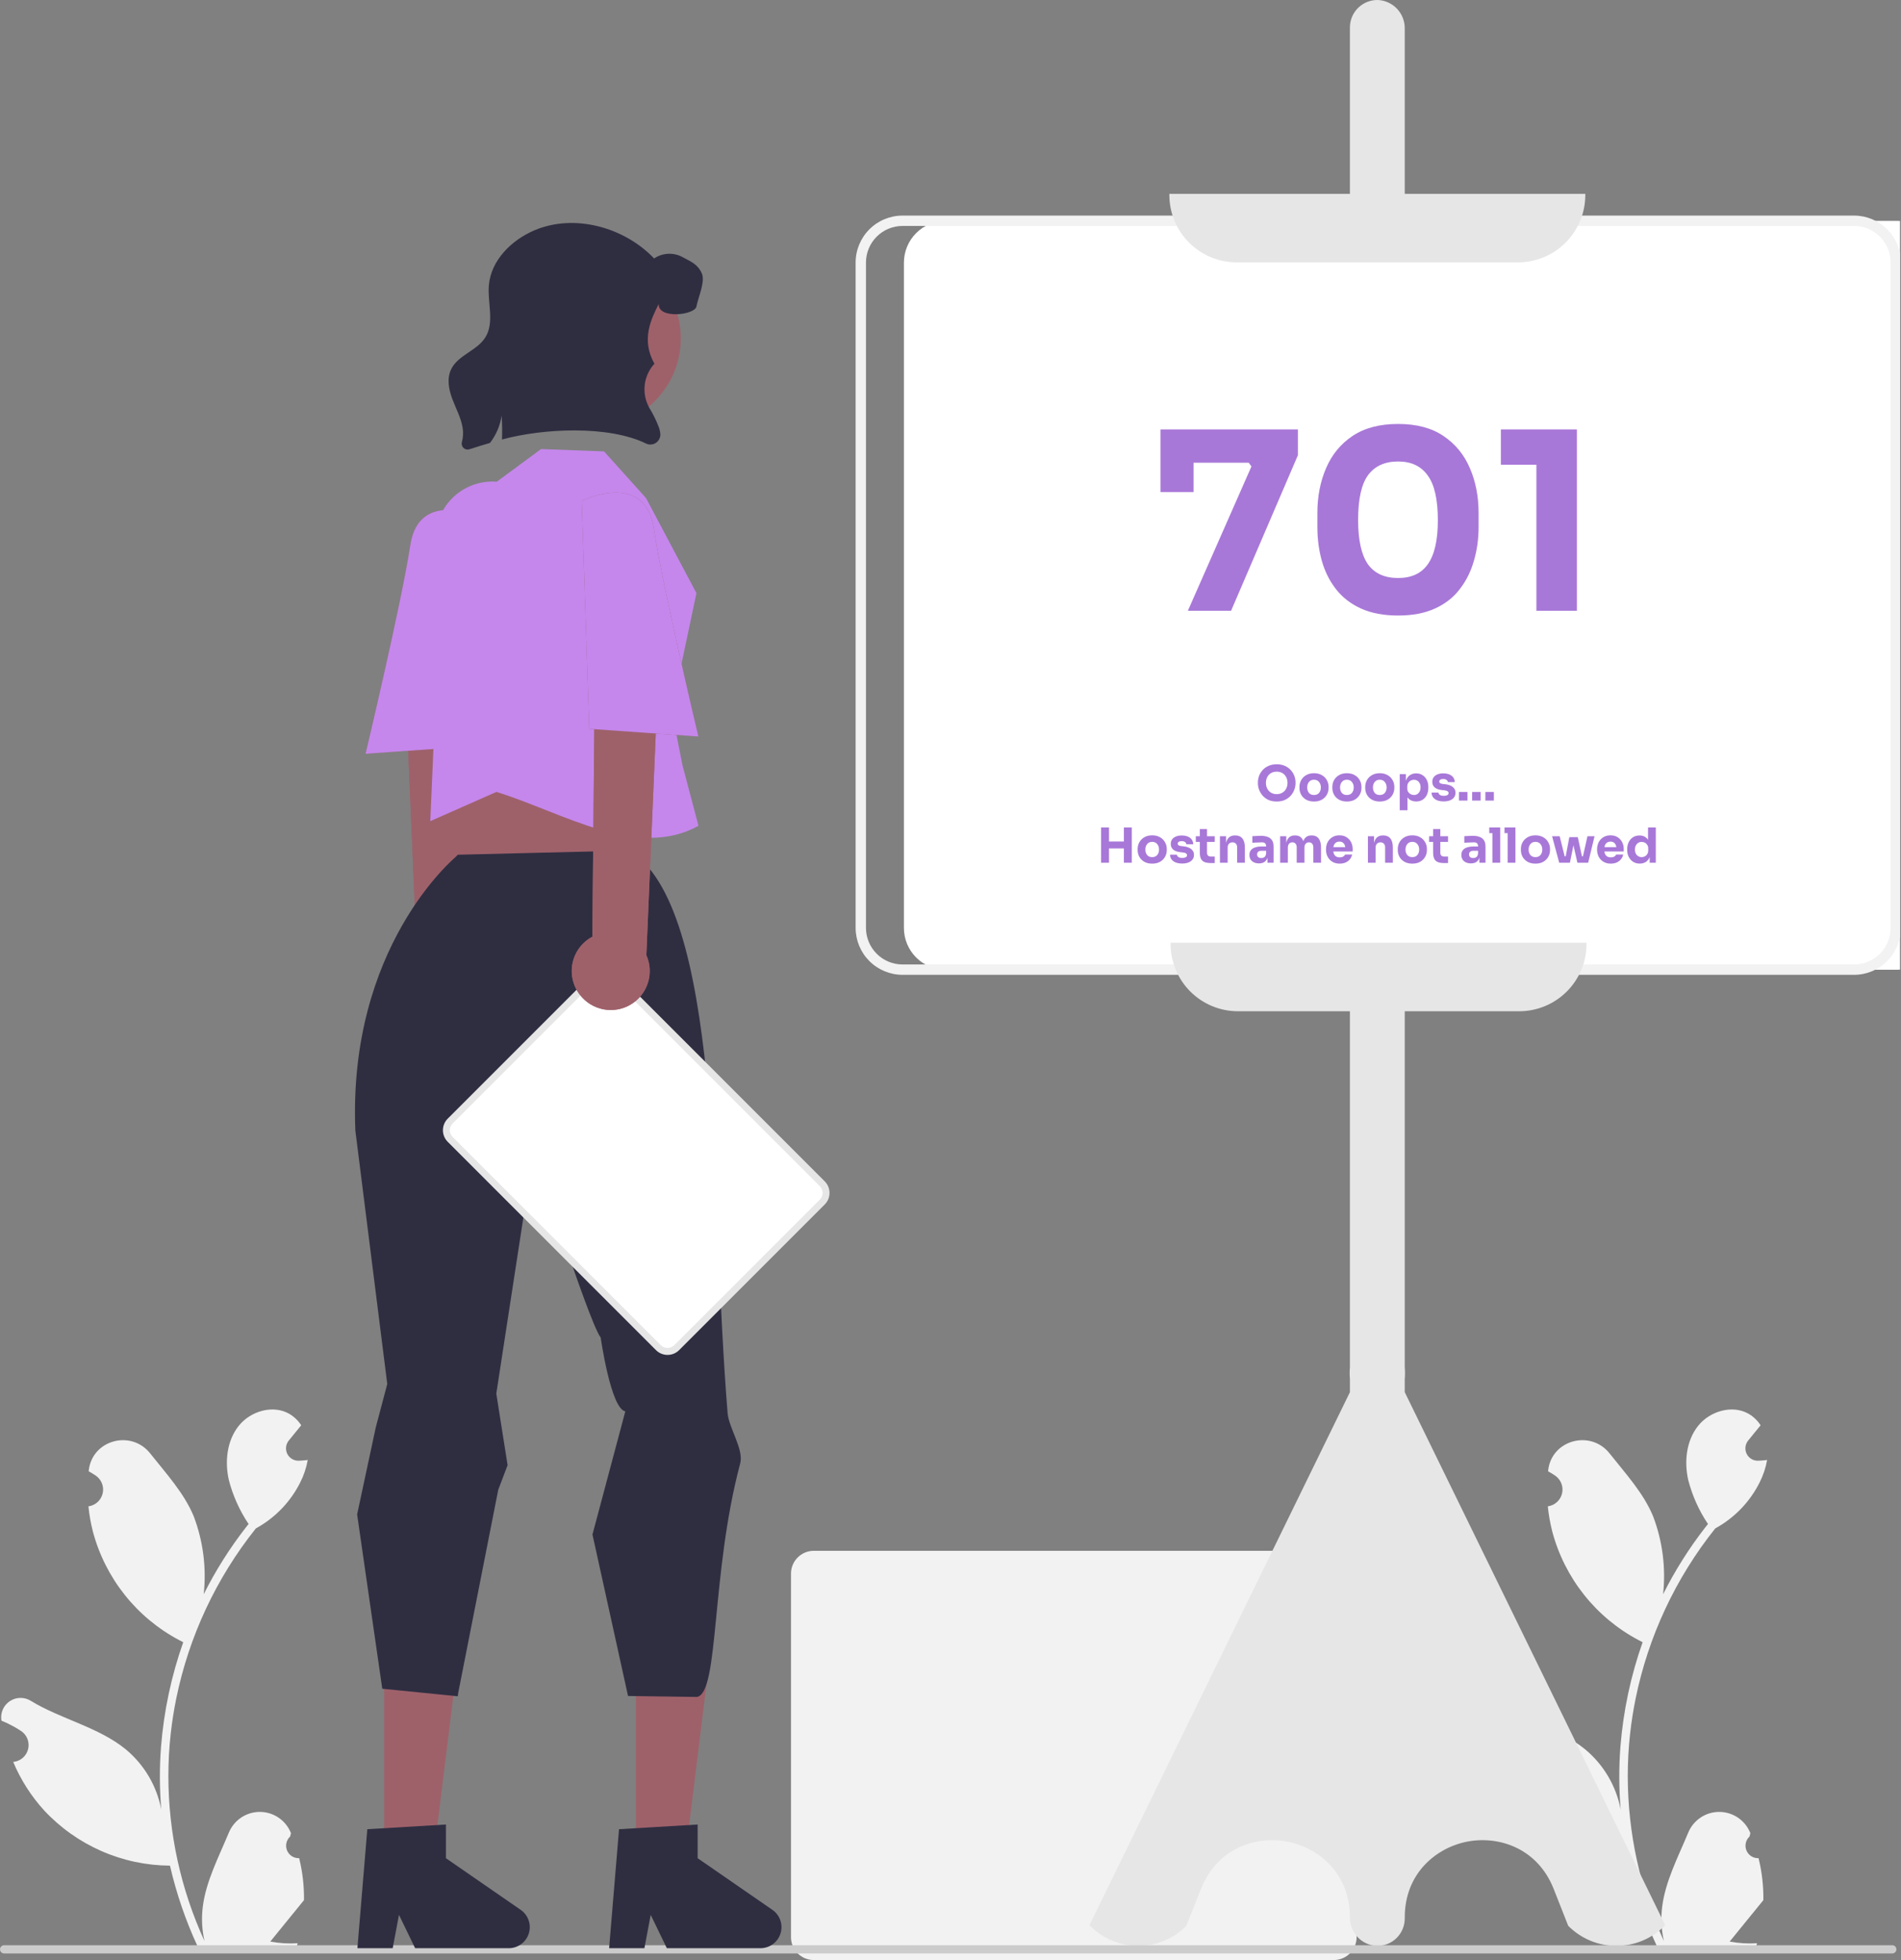 <svg width="551" height="568" viewBox="0 0 551 568" fill="none" xmlns="http://www.w3.org/2000/svg">
<rect x="0" y="0" width="551" height="568" fill="#808080" stroke="none"/>
<g clip-path="url(#clip0_2_3218)">
<path d="M386.602 567.986H235.877C234.124 567.984 232.445 567.287 231.206 566.048C229.967 564.809 229.27 563.13 229.268 561.377V455.998C229.27 454.246 229.967 452.566 231.206 451.327C232.445 450.088 234.124 449.391 235.877 449.389H386.602C388.354 449.391 390.034 450.088 391.273 451.327C392.511 452.566 393.208 454.246 393.21 455.998V561.377C393.208 563.129 392.511 564.809 391.273 566.048C390.034 567.287 388.354 567.984 386.602 567.986V567.986Z" fill="#F2F2F2"/>
<path d="M140.287 293.286C141.297 291.993 142.012 290.494 142.38 288.894C142.749 287.295 142.762 285.634 142.42 284.029C142.077 282.424 141.386 280.914 140.397 279.604C139.407 278.295 138.142 277.219 136.692 276.451L135.742 175.638L116.9 184.285L121.044 281.786C119.916 284.308 119.752 287.157 120.584 289.792C121.416 292.427 123.185 294.665 125.557 296.083C127.929 297.5 130.739 297.999 133.454 297.483C136.168 296.968 138.6 295.474 140.287 293.286V293.286Z" fill="#9E616A"/>
<path d="M139.779 150.114C139.779 150.114 121.45 141.223 118.915 157.998C116.38 174.773 105.954 218.431 105.954 218.431L137.593 216.194L139.779 150.114Z" fill="#9E616A"/>
<path d="M140.287 293.286C141.297 291.993 142.012 290.494 142.38 288.894C142.749 287.295 142.762 285.634 142.42 284.029C142.077 282.424 141.386 280.914 140.397 279.604C139.407 278.295 138.142 277.219 136.692 276.451L135.742 175.638L116.9 184.285L121.044 281.786C119.916 284.308 119.752 287.157 120.584 289.792C121.416 292.427 123.185 294.665 125.557 296.083C127.929 297.5 130.739 297.999 133.454 297.483C136.168 296.968 138.6 295.474 140.287 293.286V293.286Z" fill="#9E616A"/>
<path d="M139.779 150.114C139.779 150.114 121.45 141.223 118.915 157.998C116.38 174.773 105.954 218.431 105.954 218.431L137.593 216.194L139.779 150.114Z" fill="#C587EC"/>
<path d="M86.708 538.459C85.968 538.493 85.235 538.299 84.609 537.903C83.983 537.506 83.494 536.927 83.208 536.244C82.923 535.56 82.854 534.805 83.011 534.081C83.169 533.357 83.545 532.699 84.089 532.197C84.18 531.834 84.246 531.574 84.337 531.212C84.304 531.133 84.271 531.055 84.238 530.976C83.493 529.215 82.243 527.713 80.647 526.66C79.051 525.607 77.179 525.049 75.267 525.056C73.355 525.063 71.487 525.635 69.899 526.7C68.311 527.765 67.072 529.276 66.34 531.042C63.413 538.093 59.685 545.156 58.768 552.61C58.364 555.905 58.534 559.246 59.272 562.483C52.396 547.484 48.826 531.183 48.803 514.684C48.801 510.543 49.031 506.406 49.492 502.292C49.872 498.919 50.4 495.569 51.075 492.244C54.761 474.203 62.673 457.293 74.162 442.903C79.723 439.869 84.221 435.203 87.048 429.534C88.072 427.496 88.796 425.321 89.197 423.076C88.57 423.158 87.933 423.209 87.305 423.251C87.11 423.261 86.904 423.271 86.709 423.281L86.635 423.285C85.946 423.316 85.262 423.147 84.666 422.798C84.071 422.449 83.588 421.936 83.278 421.32C82.967 420.704 82.841 420.011 82.915 419.325C82.989 418.638 83.26 417.988 83.695 417.452C83.966 417.119 84.237 416.786 84.508 416.453C84.919 415.939 85.341 415.435 85.752 414.921C85.8 414.872 85.844 414.82 85.886 414.766C86.359 414.18 86.832 413.604 87.305 413.018C86.442 411.678 85.28 410.555 83.912 409.738C79.171 406.961 72.63 408.884 69.206 413.172C65.771 417.461 65.123 423.477 66.316 428.835C67.489 433.394 69.43 437.72 72.054 441.628C71.797 441.957 71.53 442.276 71.273 442.605C66.573 448.648 62.477 455.137 59.043 461.979C59.878 454.314 58.881 446.56 56.135 439.355C53.352 432.64 48.134 426.985 43.54 421.18C38.021 414.207 26.705 417.25 25.733 426.089C25.723 426.175 25.714 426.26 25.705 426.346C26.388 426.731 27.056 427.14 27.709 427.572C28.53 428.12 29.167 428.904 29.535 429.821C29.903 430.737 29.985 431.743 29.772 432.707C29.558 433.671 29.058 434.548 28.338 435.223C27.617 435.899 26.709 436.34 25.733 436.491L25.633 436.506C25.876 438.966 26.306 441.403 26.919 443.798C28.694 450.482 31.831 456.727 36.133 462.142C40.435 467.557 45.809 472.025 51.919 475.266C52.32 475.472 52.711 475.677 53.112 475.873C49.662 485.65 47.498 495.834 46.674 506.169C46.208 512.266 46.235 518.391 46.756 524.484L46.725 524.268C45.409 517.493 41.795 511.379 36.493 506.96C28.619 500.492 17.494 498.11 8.999 492.911C8.096 492.331 7.046 492.022 5.973 492.019C4.9 492.016 3.849 492.32 2.943 492.896C2.038 493.471 1.315 494.293 0.862 495.265C0.408 496.238 0.242 497.319 0.383 498.383C0.394 498.459 0.406 498.534 0.418 498.61C1.684 499.126 2.917 499.72 4.109 500.389C4.792 500.774 5.46 501.183 6.113 501.615C6.934 502.164 7.571 502.947 7.939 503.864C8.307 504.78 8.389 505.786 8.176 506.75C7.962 507.714 7.462 508.591 6.742 509.267C6.021 509.942 5.113 510.384 4.137 510.534L4.037 510.549C3.965 510.56 3.904 510.57 3.832 510.58C5.996 515.747 9.032 520.502 12.809 524.638C17.475 529.645 23.115 533.646 29.382 536.396C35.649 539.145 42.411 540.586 49.255 540.63H49.266C51.123 548.702 53.815 556.56 57.297 564.077H85.989C86.092 563.758 86.184 563.429 86.277 563.11C83.621 563.277 80.955 563.118 78.338 562.637C80.466 560.025 82.595 557.392 84.724 554.78C84.771 554.731 84.816 554.68 84.858 554.626C85.937 553.289 87.028 551.962 88.107 550.625L88.108 550.624C88.165 546.526 87.695 542.438 86.709 538.46L86.708 538.459Z" fill="#F2F2F2"/>
<path d="M509.708 538.459C508.968 538.493 508.235 538.299 507.609 537.903C506.983 537.506 506.494 536.927 506.208 536.244C505.923 535.56 505.854 534.805 506.011 534.081C506.169 533.357 506.545 532.699 507.089 532.197C507.18 531.834 507.246 531.574 507.337 531.212C507.304 531.133 507.271 531.055 507.238 530.976C506.493 529.215 505.243 527.713 503.647 526.66C502.051 525.607 500.179 525.049 498.267 525.056C496.355 525.063 494.487 525.635 492.899 526.7C491.31 527.765 490.072 529.276 489.34 531.042C486.412 538.093 482.685 545.156 481.768 552.61C481.364 555.905 481.534 559.246 482.272 562.483C475.396 547.484 471.826 531.183 471.803 514.684C471.801 510.543 472.031 506.406 472.492 502.292C472.872 498.919 473.4 495.569 474.075 492.244C477.761 474.203 485.673 457.293 497.162 442.903C502.723 439.869 507.221 435.203 510.048 429.534C511.072 427.496 511.796 425.321 512.197 423.076C511.57 423.158 510.932 423.209 510.305 423.251C510.11 423.261 509.904 423.271 509.709 423.281L509.635 423.285C508.946 423.316 508.262 423.147 507.666 422.798C507.071 422.449 506.588 421.936 506.278 421.32C505.967 420.704 505.841 420.011 505.915 419.325C505.989 418.638 506.26 417.988 506.695 417.452C506.966 417.119 507.237 416.786 507.508 416.453C507.919 415.939 508.341 415.435 508.752 414.921C508.8 414.872 508.844 414.82 508.886 414.766C509.359 414.18 509.832 413.604 510.305 413.018C509.442 411.678 508.28 410.555 506.911 409.738C502.171 406.961 495.63 408.884 492.206 413.172C488.771 417.461 488.123 423.477 489.316 428.835C490.489 433.394 492.429 437.72 495.054 441.628C494.797 441.957 494.53 442.276 494.273 442.605C489.573 448.648 485.477 455.137 482.043 461.979C482.878 454.314 481.881 446.56 479.135 439.355C476.351 432.64 471.134 426.985 466.54 421.18C461.021 414.207 449.705 417.25 448.733 426.089C448.723 426.175 448.714 426.26 448.705 426.346C449.388 426.731 450.056 427.14 450.709 427.572C451.53 428.12 452.166 428.904 452.534 429.821C452.902 430.737 452.985 431.743 452.771 432.707C452.558 433.671 452.058 434.548 451.337 435.223C450.617 435.899 449.709 436.34 448.733 436.491L448.633 436.506C448.876 438.966 449.306 441.403 449.919 443.798C451.694 450.482 454.831 456.727 459.133 462.142C463.435 467.557 468.809 472.025 474.919 475.266C475.32 475.472 475.711 475.677 476.112 475.873C472.662 485.65 470.498 495.834 469.674 506.169C469.208 512.266 469.235 518.391 469.756 524.484L469.725 524.268C468.409 517.493 464.795 511.379 459.493 506.96C451.619 500.492 440.494 498.11 431.999 492.911C431.096 492.331 430.046 492.022 428.973 492.019C427.9 492.016 426.849 492.32 425.943 492.896C425.038 493.471 424.315 494.293 423.862 495.265C423.408 496.238 423.242 497.319 423.383 498.383C423.394 498.459 423.406 498.534 423.418 498.61C424.684 499.126 425.917 499.72 427.109 500.389C427.792 500.774 428.46 501.183 429.113 501.615C429.934 502.164 430.571 502.947 430.939 503.864C431.307 504.78 431.389 505.786 431.176 506.75C430.962 507.714 430.462 508.591 429.742 509.267C429.021 509.942 428.113 510.384 427.137 510.534L427.037 510.549C426.965 510.56 426.904 510.57 426.832 510.58C428.996 515.747 432.032 520.502 435.81 524.638C440.475 529.645 446.115 533.646 452.382 536.396C458.649 539.145 465.412 540.586 472.255 540.63H472.266C474.123 548.702 476.815 556.56 480.297 564.077H508.989C509.092 563.758 509.184 563.429 509.277 563.11C506.621 563.277 503.955 563.118 501.338 562.637C503.466 560.025 505.595 557.392 507.724 554.78C507.771 554.731 507.816 554.68 507.858 554.626C508.937 553.289 510.027 551.962 511.107 550.625L511.108 550.624C511.165 546.526 510.695 542.438 509.709 538.46L509.708 538.459Z" fill="#F2F2F2"/>
<path d="M399.22 563.889C399.137 563.889 399.055 563.887 398.972 563.885C396.873 563.765 394.9 562.84 393.465 561.302C392.031 559.765 391.244 557.733 391.27 555.63C391.27 542.835 382.13 535.372 373.073 533.651C364.015 531.931 352.775 535.522 348.083 547.427L343.818 558.134C340.13 561.813 335.134 563.879 329.925 563.879C324.716 563.879 319.719 561.813 316.032 558.134L315.779 557.882L315.936 557.561L391.27 403.427V399.65C391.166 398.485 391.166 397.314 391.272 396.15L391.27 7.947C391.27 6.883 391.484 5.829 391.898 4.849C392.313 3.869 392.92 2.983 393.684 2.242C394.448 1.501 395.353 0.921 396.345 0.537C397.337 0.152 398.397 -0.029 399.46 0.004C401.56 0.124 403.532 1.049 404.967 2.586C406.402 4.124 407.188 6.156 407.163 8.259V396.195C407.267 397.359 407.267 398.53 407.161 399.695L407.163 403.426L482.654 557.882L482.401 558.134C478.714 561.813 473.717 563.879 468.508 563.879C463.299 563.879 458.302 561.813 454.615 558.134L454.503 557.964L450.35 547.427C445.658 535.523 434.419 531.934 425.36 533.651C416.303 535.371 407.163 542.835 407.163 555.63V555.943C407.163 558.05 406.326 560.07 404.837 561.56C403.347 563.051 401.327 563.888 399.22 563.889L399.22 563.889Z" fill="#E6E6E6"/>
<path d="M549.896 281.013H274.093C270.887 281.009 267.813 279.734 265.546 277.467C263.279 275.2 262.004 272.127 262 268.921V76.093C262.004 72.887 263.279 69.813 265.546 67.546C267.813 65.279 270.887 64.004 274.093 64H549.896C553.102 64.004 556.175 65.279 558.442 67.546C560.709 69.813 561.985 72.887 561.988 76.093V268.921C561.984 272.127 560.709 275.2 558.442 277.467C556.175 279.734 553.102 281.009 549.896 281.013V281.013Z" fill="white"/>
<path d="M537.396 282.486H261.593C257.989 282.482 254.534 281.049 251.986 278.5C249.438 275.952 248.004 272.498 248 268.894V76.065C248.004 72.462 249.438 69.007 251.986 66.459C254.534 63.91 257.989 62.477 261.593 62.473H537.396C541 62.477 544.454 63.911 547.003 66.459C549.551 69.007 550.984 72.462 550.988 76.065V268.894C550.984 272.498 549.551 275.952 547.003 278.5C544.454 281.048 541 282.482 537.396 282.486V282.486ZM261.593 65.473C258.784 65.476 256.092 66.593 254.106 68.579C252.12 70.565 251.003 73.257 251 76.065V268.894C251.003 271.702 252.121 274.394 254.106 276.38C256.092 278.366 258.785 279.483 261.593 279.486H537.396C540.204 279.483 542.897 278.366 544.882 276.38C546.868 274.394 547.985 271.702 547.988 268.894V76.065C547.985 73.257 546.868 70.565 544.882 68.579C542.897 66.593 540.204 65.476 537.396 65.473H261.593Z" fill="#F2F2F2"/>
<path d="M439.995 76.029H358.438C353.267 76.023 348.31 73.967 344.654 70.311C340.997 66.654 338.941 61.697 338.935 56.526V56.172H459.498V56.526C459.492 61.697 457.435 66.654 453.779 70.311C450.123 73.967 445.166 76.023 439.995 76.029V76.029Z" fill="#E6E6E6"/>
<path d="M440.35 293.042H358.792C353.622 293.036 348.665 290.98 345.008 287.323C341.352 283.667 339.296 278.71 339.29 273.539V273.185H459.852V273.539C459.846 278.71 457.79 283.667 454.134 287.323C450.477 290.98 445.52 293.036 440.35 293.042V293.042Z" fill="#E6E6E6"/>
<path d="M549.67 564.882C549.671 565.039 549.64 565.194 549.58 565.338C549.521 565.483 549.433 565.614 549.323 565.725C549.212 565.835 549.081 565.923 548.936 565.983C548.791 566.042 548.636 566.073 548.48 566.072H1.19C0.874 566.072 0.572 565.947 0.349 565.724C0.125 565.501 -3.05176e-05 565.198 -3.05176e-05 564.882C-3.05176e-05 564.567 0.125 564.264 0.349 564.041C0.572 563.818 0.874 563.692 1.19 563.692H548.48C548.636 563.692 548.791 563.722 548.936 563.782C549.081 563.842 549.212 563.929 549.322 564.04C549.433 564.15 549.521 564.282 549.58 564.426C549.64 564.571 549.671 564.726 549.67 564.882V564.882Z" fill="#CCCCCC"/>
<path d="M184.306 537.181H198.722L205.58 481.575L184.303 481.576L184.306 537.181Z" fill="#9E616A"/>
<path d="M179.424 530.07L202.213 528.709V538.473L223.879 553.437C224.949 554.176 225.755 555.237 226.179 556.467C226.603 557.696 226.623 559.029 226.236 560.27C225.849 561.512 225.076 562.597 224.028 563.368C222.98 564.139 221.714 564.554 220.414 564.554H193.282L188.606 554.896L186.78 564.554H176.55L179.424 530.07Z" fill="#2F2E41"/>
<path d="M135.277 227.892L133.865 234.622L132.664 259.447L180.908 252.915L184.613 224.169L179.492 215.755L135.277 227.892Z" fill="#9E616A"/>
<path d="M111.347 537.181H125.763L132.621 481.575L111.344 481.576L111.347 537.181Z" fill="#9E616A"/>
<path d="M103.526 438.941L103.525 438.792L108.922 413.6L112.249 401.059L103 327.63C100.822 274.281 131.772 248.637 132.016 248.385L132.687 247.687L182.323 246.472C209.029 262.473 206.006 349.992 210.896 409.511C211.245 413.755 215.627 420.02 214.55 424.057C206.004 456.084 208.507 490.718 201.997 491.742L182.036 491.465L171.726 444.676L181.243 408.99C177.022 408.212 174.105 387.578 174.105 387.578C172.266 385.394 165.917 366.822 165.917 366.822L157.452 315.412L143.851 403.836L147.126 424.581L144.416 431.713L132.807 490.599L132.684 491.548L110.799 489.363L103.526 438.941Z" fill="#2F2E41"/>
<path d="M106.465 530.07L129.254 528.709V538.473L150.92 553.437C151.991 554.176 152.797 555.237 153.221 556.467C153.645 557.696 153.665 559.029 153.278 560.27C152.891 561.512 152.117 562.597 151.069 563.368C150.022 564.139 148.755 564.554 147.455 564.554H120.324L115.647 554.896L113.821 564.554H103.592L106.465 530.07Z" fill="#2F2E41"/>
<path d="M175.078 130.806L187.246 144.326L201.862 171.874L194.682 205.842L197.821 221.782L202.456 239.304C184.597 249.183 163.382 235.539 143.893 229.479L124.717 237.952L125.731 214.63L126.251 155.869C126.271 153.613 126.754 151.384 127.672 149.322C128.589 147.26 129.92 145.408 131.583 143.882C133.246 142.356 135.204 141.188 137.337 140.45C139.47 139.712 141.732 139.421 143.983 139.594V139.594L156.827 130.13L175.078 130.806Z" fill="#C587EC"/>
<path d="M171.67 123.729C185.84 123.729 197.327 112.242 197.327 98.072C197.327 83.902 185.84 72.415 171.67 72.415C157.5 72.415 146.013 83.902 146.013 98.072C146.013 112.242 157.5 123.729 171.67 123.729Z" fill="#9E616A"/>
<path d="M201.862 88.812C201.41 91.326 190.608 92.54 190.934 88.067C188.832 92.278 185.692 98.389 189.692 105.389C188.125 107.096 187.138 109.254 186.872 111.555C186.606 113.857 187.074 116.183 188.21 118.202C189.348 120.052 190.302 122.01 191.057 124.047C191.21 124.541 191.318 125.048 191.382 125.561C191.447 126.077 191.371 126.601 191.163 127.078C190.956 127.554 190.624 127.967 190.202 128.271C189.78 128.575 189.284 128.76 188.767 128.806C188.249 128.853 187.728 128.759 187.259 128.535C176.378 123.206 157.404 124.109 145.501 127.361C145.58 125.045 145.549 122.735 145.406 120.43C144.971 123.312 143.809 126.036 142.027 128.344C139.989 128.947 137.991 129.573 136.056 130.192C135.761 130.288 135.445 130.301 135.143 130.232C134.841 130.163 134.563 130.012 134.339 129.798C134.115 129.583 133.954 129.311 133.872 129.012C133.791 128.713 133.792 128.397 133.875 128.098C134.252 126.73 134.323 125.294 134.081 123.895C133.59 120.993 132.13 118.368 131.1 115.616C130.069 112.864 129.482 109.7 130.743 107.043C132.701 102.92 138.221 101.659 140.656 97.797C143.392 93.459 141.266 87.805 141.694 82.689C142.297 75.457 148.221 69.581 154.898 66.742C166.461 61.825 180.926 65.807 189.593 74.895C190.809 74.074 192.229 73.606 193.694 73.543C195.16 73.48 196.615 73.824 197.896 74.538C200.458 75.91 202.298 76.624 203.448 79.296C204.455 81.644 202.322 86.291 201.862 88.812Z" fill="#2F2E41"/>
<path d="M190.841 390.533L130.477 330.168C129.776 329.466 129.382 328.514 129.382 327.522C129.382 326.529 129.776 325.577 130.477 324.875L172.68 282.671C173.383 281.97 174.335 281.576 175.327 281.576C176.319 281.576 177.271 281.97 177.974 282.671L238.338 343.036C239.039 343.738 239.433 344.69 239.433 345.682C239.433 346.675 239.039 347.626 238.338 348.329L196.134 390.533C195.432 391.234 194.48 391.627 193.488 391.627C192.495 391.627 191.544 391.234 190.841 390.533V390.533Z" fill="white"/>
<path d="M193.488 392.626C192.865 392.628 192.248 392.507 191.672 392.269C191.096 392.031 190.574 391.681 190.134 391.24L129.769 330.875C128.881 329.986 128.382 328.779 128.382 327.522C128.382 326.264 128.881 325.058 129.769 324.168L171.974 281.964C172.864 281.076 174.07 280.577 175.327 280.577C176.585 280.577 177.791 281.076 178.681 281.964L239.045 342.329C239.934 343.218 240.433 344.425 240.433 345.682C240.433 346.94 239.934 348.146 239.045 349.036L196.841 391.24C196.402 391.681 195.879 392.031 195.303 392.269C194.728 392.507 194.111 392.628 193.488 392.626ZM175.327 282.577C174.967 282.575 174.61 282.645 174.277 282.783C173.944 282.921 173.642 283.123 173.388 283.378L131.184 325.582C130.67 326.097 130.382 326.795 130.382 327.522C130.382 328.249 130.67 328.946 131.184 329.461L191.548 389.826C192.071 390.323 192.766 390.601 193.488 390.601C194.21 390.601 194.904 390.323 195.427 389.826L237.631 347.622C238.145 347.107 238.433 346.409 238.433 345.682C238.433 344.955 238.145 344.257 237.631 343.743L177.266 283.378C177.012 283.123 176.71 282.921 176.377 282.783C176.044 282.645 175.687 282.575 175.327 282.577V282.577Z" fill="#E6E6E6"/>
<path d="M168.097 288.286C167.086 286.993 166.372 285.494 166.003 283.894C165.635 282.295 165.621 280.634 165.964 279.029C166.307 277.424 166.997 275.914 167.987 274.604C168.977 273.295 170.241 272.219 171.692 271.451L172.642 170.638L191.484 179.285L187.339 276.786C188.468 279.308 188.631 282.157 187.8 284.792C186.968 287.427 185.198 289.665 182.826 291.083C180.454 292.5 177.645 292.999 174.93 292.483C172.215 291.968 169.784 290.474 168.097 288.286V288.286Z" fill="#9E616A"/>
<path d="M168.604 145.114C168.604 145.114 186.934 136.223 189.469 152.998C192.003 169.773 202.43 213.431 202.43 213.431L170.791 211.194L168.604 145.114Z" fill="#9E616A"/>
<path d="M168.097 288.286C167.086 286.993 166.372 285.494 166.003 283.894C165.635 282.295 165.621 280.634 165.964 279.029C166.307 277.424 166.997 275.914 167.987 274.604C168.977 273.295 170.241 272.219 171.692 271.451L172.642 170.638L191.484 179.285L187.339 276.786C188.468 279.308 188.631 282.157 187.8 284.792C186.968 287.427 185.198 289.665 182.826 291.083C180.454 292.5 177.645 292.999 174.93 292.483C172.215 291.968 169.784 290.474 168.097 288.286V288.286Z" fill="#9E616A"/>
<path d="M168.604 145.114C168.604 145.114 186.934 136.223 189.469 152.998C192.003 169.773 202.43 213.431 202.43 213.431L170.791 211.194L168.604 145.114Z" fill="#C587EC"/>
<path d="M344.296 177L362.728 135.168L361.936 134.088H345.952V142.584H336.376V124.44H376.192V131.928L356.824 177H344.296ZM405.238 178.368C401.062 178.368 397.486 177.696 394.51 176.352C391.534 175.008 389.11 173.136 387.238 170.736C385.366 168.336 383.998 165.6 383.134 162.528C382.27 159.456 381.838 156.192 381.838 152.736V148.632C381.838 143.88 382.678 139.56 384.358 135.672C386.038 131.736 388.606 128.616 392.062 126.312C395.518 124.008 399.91 122.856 405.238 122.856C410.566 122.856 414.934 124.008 418.342 126.312C421.798 128.616 424.366 131.736 426.046 135.672C427.726 139.56 428.566 143.88 428.566 148.632V152.736C428.566 156.192 428.11 159.456 427.198 162.528C426.334 165.6 424.966 168.336 423.094 170.736C421.27 173.136 418.87 175.008 415.894 176.352C412.966 177.696 409.414 178.368 405.238 178.368ZM405.238 167.496C409.126 167.496 412.006 166.152 413.878 163.464C415.798 160.728 416.758 156.504 416.758 150.792C416.758 144.744 415.774 140.4 413.806 137.76C411.886 135.072 409.03 133.728 405.238 133.728C401.398 133.728 398.494 135.048 396.526 137.688C394.606 140.328 393.646 144.648 393.646 150.648C393.646 156.456 394.582 160.728 396.454 163.464C398.374 166.152 401.302 167.496 405.238 167.496ZM445.32 177V134.664H435.024V124.44H457.056V177H445.32Z" fill="#A878D8"/>
<path d="M370.048 232.266C369.124 232.266 368.317 232.107 367.626 231.79C366.945 231.463 366.38 231.039 365.932 230.516C365.484 229.984 365.148 229.415 364.924 228.808C364.709 228.192 364.602 227.595 364.602 227.016V226.708C364.602 226.073 364.714 225.448 364.938 224.832C365.171 224.216 365.517 223.656 365.974 223.152C366.431 222.639 367.001 222.233 367.682 221.934C368.363 221.626 369.152 221.472 370.048 221.472C370.944 221.472 371.733 221.626 372.414 221.934C373.095 222.233 373.665 222.639 374.122 223.152C374.579 223.656 374.925 224.216 375.158 224.832C375.391 225.448 375.508 226.073 375.508 226.708V227.016C375.508 227.595 375.396 228.192 375.172 228.808C374.948 229.415 374.612 229.984 374.164 230.516C373.716 231.039 373.147 231.463 372.456 231.79C371.775 232.107 370.972 232.266 370.048 232.266ZM370.048 230.124C370.692 230.124 371.247 229.979 371.714 229.69C372.19 229.401 372.554 229.009 372.806 228.514C373.058 228.019 373.184 227.473 373.184 226.876C373.184 226.241 373.053 225.681 372.792 225.196C372.54 224.701 372.181 224.314 371.714 224.034C371.247 223.754 370.692 223.614 370.048 223.614C369.404 223.614 368.849 223.754 368.382 224.034C367.915 224.314 367.556 224.701 367.304 225.196C367.052 225.681 366.926 226.241 366.926 226.876C366.926 227.473 367.052 228.019 367.304 228.514C367.556 229.009 367.915 229.401 368.382 229.69C368.849 229.979 369.404 230.124 370.048 230.124ZM380.86 232.266C379.964 232.266 379.198 232.084 378.564 231.72C377.938 231.356 377.462 230.88 377.136 230.292C376.809 229.695 376.646 229.046 376.646 228.346V228.024C376.646 227.305 376.814 226.647 377.15 226.05C377.495 225.443 377.98 224.963 378.606 224.608C379.24 224.244 379.992 224.062 380.86 224.062C381.728 224.062 382.479 224.244 383.114 224.608C383.748 224.963 384.234 225.443 384.57 226.05C384.915 226.647 385.088 227.305 385.088 228.024V228.346C385.088 229.046 384.92 229.695 384.584 230.292C384.257 230.88 383.781 231.356 383.156 231.72C382.53 232.084 381.765 232.266 380.86 232.266ZM380.86 230.376C381.504 230.376 381.994 230.171 382.33 229.76C382.675 229.34 382.848 228.817 382.848 228.192C382.848 227.548 382.67 227.016 382.316 226.596C381.97 226.167 381.485 225.952 380.86 225.952C380.234 225.952 379.749 226.167 379.404 226.596C379.058 227.016 378.886 227.548 378.886 228.192C378.886 228.817 379.054 229.34 379.39 229.76C379.726 230.171 380.216 230.376 380.86 230.376ZM390.389 232.266C389.493 232.266 388.728 232.084 388.093 231.72C387.468 231.356 386.992 230.88 386.665 230.292C386.338 229.695 386.175 229.046 386.175 228.346V228.024C386.175 227.305 386.343 226.647 386.679 226.05C387.024 225.443 387.51 224.963 388.135 224.608C388.77 224.244 389.521 224.062 390.389 224.062C391.257 224.062 392.008 224.244 392.643 224.608C393.278 224.963 393.763 225.443 394.099 226.05C394.444 226.647 394.617 227.305 394.617 228.024V228.346C394.617 229.046 394.449 229.695 394.113 230.292C393.786 230.88 393.31 231.356 392.685 231.72C392.06 232.084 391.294 232.266 390.389 232.266ZM390.389 230.376C391.033 230.376 391.523 230.171 391.859 229.76C392.204 229.34 392.377 228.817 392.377 228.192C392.377 227.548 392.2 227.016 391.845 226.596C391.5 226.167 391.014 225.952 390.389 225.952C389.764 225.952 389.278 226.167 388.933 226.596C388.588 227.016 388.415 227.548 388.415 228.192C388.415 228.817 388.583 229.34 388.919 229.76C389.255 230.171 389.745 230.376 390.389 230.376ZM399.918 232.266C399.022 232.266 398.257 232.084 397.622 231.72C396.997 231.356 396.521 230.88 396.194 230.292C395.868 229.695 395.704 229.046 395.704 228.346V228.024C395.704 227.305 395.872 226.647 396.208 226.05C396.554 225.443 397.039 224.963 397.664 224.608C398.299 224.244 399.05 224.062 399.918 224.062C400.786 224.062 401.538 224.244 402.172 224.608C402.807 224.963 403.292 225.443 403.628 226.05C403.974 226.647 404.146 227.305 404.146 228.024V228.346C404.146 229.046 403.978 229.695 403.642 230.292C403.316 230.88 402.84 231.356 402.214 231.72C401.589 232.084 400.824 232.266 399.918 232.266ZM399.918 230.376C400.562 230.376 401.052 230.171 401.388 229.76C401.734 229.34 401.906 228.817 401.906 228.192C401.906 227.548 401.729 227.016 401.374 226.596C401.029 226.167 400.544 225.952 399.918 225.952C399.293 225.952 398.808 226.167 398.462 226.596C398.117 227.016 397.944 227.548 397.944 228.192C397.944 228.817 398.112 229.34 398.448 229.76C398.784 230.171 399.274 230.376 399.918 230.376ZM405.71 234.8V224.328H407.488V226.274C407.712 225.565 408.085 225.028 408.608 224.664C409.14 224.291 409.76 224.104 410.47 224.104C411.179 224.104 411.795 224.277 412.318 224.622C412.85 224.958 413.26 225.42 413.55 226.008C413.848 226.596 413.998 227.259 413.998 227.996V228.318C413.998 229.055 413.858 229.723 413.578 230.32C413.298 230.917 412.896 231.389 412.374 231.734C411.851 232.079 411.216 232.252 410.47 232.252C409.947 232.252 409.466 232.154 409.028 231.958C408.589 231.762 408.23 231.463 407.95 231.062V234.8H405.71ZM409.84 230.376C410.409 230.376 410.866 230.171 411.212 229.76C411.566 229.349 411.744 228.813 411.744 228.15C411.744 227.497 411.566 226.969 411.212 226.568C410.866 226.167 410.409 225.966 409.84 225.966C409.494 225.966 409.172 226.045 408.874 226.204C408.584 226.363 408.346 226.591 408.16 226.89C407.982 227.189 407.894 227.543 407.894 227.954V228.472C407.894 228.873 407.987 229.219 408.174 229.508C408.37 229.788 408.617 230.003 408.916 230.152C409.214 230.301 409.522 230.376 409.84 230.376ZM418.465 232.238C417.373 232.238 416.519 232.014 415.903 231.566C415.287 231.118 414.961 230.488 414.923 229.676H416.911C416.939 229.919 417.084 230.138 417.345 230.334C417.607 230.521 417.994 230.614 418.507 230.614C418.89 230.614 419.212 230.549 419.473 230.418C419.735 230.287 419.865 230.091 419.865 229.83C419.865 229.606 419.767 229.429 419.571 229.298C419.375 229.158 419.025 229.06 418.521 229.004L417.919 228.948C416.995 228.845 416.3 228.589 415.833 228.178C415.376 227.767 415.147 227.231 415.147 226.568C415.147 226.027 415.283 225.574 415.553 225.21C415.833 224.846 416.211 224.571 416.687 224.384C417.163 224.197 417.709 224.104 418.325 224.104C419.315 224.104 420.108 224.323 420.705 224.762C421.312 225.191 421.634 225.817 421.671 226.638H419.683C419.646 226.395 419.511 226.185 419.277 226.008C419.053 225.831 418.727 225.742 418.297 225.742C417.952 225.742 417.677 225.807 417.471 225.938C417.266 226.069 417.163 226.246 417.163 226.47C417.163 226.685 417.252 226.848 417.429 226.96C417.607 227.072 417.896 227.151 418.297 227.198L418.899 227.254C419.833 227.357 420.561 227.623 421.083 228.052C421.615 228.472 421.881 229.032 421.881 229.732C421.881 230.507 421.573 231.118 420.957 231.566C420.341 232.014 419.511 232.238 418.465 232.238ZM422.873 232V229.494H425.337V232H422.873ZM426.701 232V229.494H429.165V232H426.701ZM430.529 232V229.494H432.993V232H430.529Z" fill="#A878D8"/>
<path d="M319.148 250V239.78H321.444V243.854H325.756V239.78H328.052V250H325.756V245.87H321.444V250H319.148ZM333.957 250.266C333.061 250.266 332.296 250.084 331.661 249.72C331.036 249.356 330.56 248.88 330.233 248.292C329.907 247.695 329.743 247.046 329.743 246.346V246.024C329.743 245.305 329.911 244.647 330.247 244.05C330.593 243.443 331.078 242.963 331.703 242.608C332.338 242.244 333.089 242.062 333.957 242.062C334.825 242.062 335.577 242.244 336.211 242.608C336.846 242.963 337.331 243.443 337.667 244.05C338.013 244.647 338.185 245.305 338.185 246.024V246.346C338.185 247.046 338.017 247.695 337.681 248.292C337.355 248.88 336.879 249.356 336.253 249.72C335.628 250.084 334.863 250.266 333.957 250.266ZM333.957 248.376C334.601 248.376 335.091 248.171 335.427 247.76C335.773 247.34 335.945 246.817 335.945 246.192C335.945 245.548 335.768 245.016 335.413 244.596C335.068 244.167 334.583 243.952 333.957 243.952C333.332 243.952 332.847 244.167 332.501 244.596C332.156 245.016 331.983 245.548 331.983 246.192C331.983 246.817 332.151 247.34 332.487 247.76C332.823 248.171 333.313 248.376 333.957 248.376ZM342.661 250.238C341.569 250.238 340.715 250.014 340.099 249.566C339.483 249.118 339.156 248.488 339.119 247.676H341.107C341.135 247.919 341.279 248.138 341.541 248.334C341.802 248.521 342.189 248.614 342.703 248.614C343.085 248.614 343.407 248.549 343.669 248.418C343.93 248.287 344.061 248.091 344.061 247.83C344.061 247.606 343.963 247.429 343.767 247.298C343.571 247.158 343.221 247.06 342.717 247.004L342.115 246.948C341.191 246.845 340.495 246.589 340.029 246.178C339.571 245.767 339.343 245.231 339.343 244.568C339.343 244.027 339.478 243.574 339.749 243.21C340.029 242.846 340.407 242.571 340.883 242.384C341.359 242.197 341.905 242.104 342.521 242.104C343.51 242.104 344.303 242.323 344.901 242.762C345.507 243.191 345.829 243.817 345.867 244.638H343.879C343.841 244.395 343.706 244.185 343.473 244.008C343.249 243.831 342.922 243.742 342.493 243.742C342.147 243.742 341.872 243.807 341.667 243.938C341.461 244.069 341.359 244.246 341.359 244.47C341.359 244.685 341.447 244.848 341.625 244.96C341.802 245.072 342.091 245.151 342.493 245.198L343.095 245.254C344.028 245.357 344.756 245.623 345.279 246.052C345.811 246.472 346.077 247.032 346.077 247.732C346.077 248.507 345.769 249.118 345.153 249.566C344.537 250.014 343.706 250.238 342.661 250.238ZM351.014 250.098C350.239 250.098 349.614 250.005 349.138 249.818C348.662 249.622 348.312 249.3 348.088 248.852C347.873 248.395 347.766 247.779 347.766 247.004V243.966H346.604V242.328H347.766V240.256H349.852V242.328H352.092V243.966H349.852V247.088C349.852 247.452 349.945 247.732 350.132 247.928C350.328 248.115 350.603 248.208 350.958 248.208H352.092V250.098H351.014ZM353.598 250V242.328H355.376V244.288C355.684 242.823 356.548 242.09 357.966 242.09H358.064C358.951 242.09 359.632 242.384 360.108 242.972C360.584 243.551 360.822 244.433 360.822 245.618V250H358.582V245.492C358.582 245.081 358.461 244.745 358.218 244.484C357.976 244.223 357.649 244.092 357.238 244.092C356.818 244.092 356.478 244.227 356.216 244.498C355.964 244.759 355.838 245.105 355.838 245.534V250H353.598ZM364.915 250.196C364.084 250.196 363.412 249.981 362.899 249.552C362.395 249.123 362.143 248.516 362.143 247.732C362.143 247.172 362.288 246.715 362.577 246.36C362.866 245.996 363.272 245.73 363.795 245.562C364.318 245.385 364.92 245.296 365.601 245.296H366.987V245.268C366.987 244.484 366.595 244.092 365.811 244.092C365.606 244.092 365.335 244.101 364.999 244.12C364.663 244.129 364.313 244.143 363.949 244.162C363.594 244.171 363.277 244.185 362.997 244.204V242.314C363.324 242.286 363.725 242.263 364.201 242.244C364.677 242.216 365.116 242.202 365.517 242.202C366.693 242.202 367.589 242.454 368.205 242.958C368.83 243.453 369.143 244.232 369.143 245.296V250H367.365V248.558C367.197 249.09 366.908 249.496 366.497 249.776C366.086 250.056 365.559 250.196 364.915 250.196ZM365.587 248.642C365.951 248.642 366.268 248.539 366.539 248.334C366.81 248.129 366.959 247.737 366.987 247.158V246.542H365.587C365.195 246.542 364.892 246.64 364.677 246.836C364.472 247.032 364.369 247.289 364.369 247.606C364.369 247.914 364.472 248.166 364.677 248.362C364.892 248.549 365.195 248.642 365.587 248.642ZM371.043 250V242.328H372.821V244.274C373.12 242.818 373.951 242.09 375.313 242.09H375.411C376.597 242.09 377.381 242.645 377.763 243.756C378.155 242.645 378.944 242.09 380.129 242.09H380.227C381.095 242.09 381.758 242.389 382.215 242.986C382.673 243.583 382.901 244.465 382.901 245.632V250H380.661V245.506C380.661 245.086 380.549 244.745 380.325 244.484C380.111 244.223 379.803 244.092 379.401 244.092C379 244.092 378.683 244.227 378.449 244.498C378.216 244.769 378.099 245.119 378.099 245.548V250H375.845V245.506C375.845 245.086 375.733 244.745 375.509 244.484C375.295 244.223 374.991 244.092 374.599 244.092C374.189 244.092 373.867 244.227 373.633 244.498C373.4 244.769 373.283 245.119 373.283 245.548V250H371.043ZM388.325 250.266C387.672 250.266 387.093 250.154 386.589 249.93C386.094 249.706 385.679 249.407 385.343 249.034C385.007 248.651 384.755 248.227 384.587 247.76C384.419 247.284 384.335 246.799 384.335 246.304V246.024C384.335 245.52 384.419 245.03 384.587 244.554C384.755 244.078 385.007 243.653 385.343 243.28C385.679 242.907 386.085 242.613 386.561 242.398C387.046 242.174 387.606 242.062 388.241 242.062C389.062 242.062 389.753 242.249 390.313 242.622C390.882 242.986 391.316 243.467 391.615 244.064C391.914 244.661 392.063 245.305 392.063 245.996V246.752H386.449C386.524 247.275 386.71 247.69 387.009 247.998C387.317 248.297 387.756 248.446 388.325 248.446C388.726 248.446 389.058 248.371 389.319 248.222C389.59 248.063 389.772 247.863 389.865 247.62H391.923C391.755 248.404 391.349 249.043 390.705 249.538C390.07 250.023 389.277 250.266 388.325 250.266ZM388.241 243.882C387.756 243.882 387.359 244.022 387.051 244.302C386.752 244.573 386.561 244.965 386.477 245.478H389.921C389.846 244.965 389.664 244.573 389.375 244.302C389.095 244.022 388.717 243.882 388.241 243.882ZM396.487 250V242.328H398.265V244.288C398.573 242.823 399.436 242.09 400.855 242.09H400.953C401.84 242.09 402.521 242.384 402.997 242.972C403.473 243.551 403.711 244.433 403.711 245.618V250H401.471V245.492C401.471 245.081 401.35 244.745 401.107 244.484C400.864 244.223 400.538 244.092 400.127 244.092C399.707 244.092 399.366 244.227 399.105 244.498C398.853 244.759 398.727 245.105 398.727 245.534V250H396.487ZM409.358 250.266C408.462 250.266 407.696 250.084 407.062 249.72C406.436 249.356 405.96 248.88 405.634 248.292C405.307 247.695 405.144 247.046 405.144 246.346V246.024C405.144 245.305 405.312 244.647 405.648 244.05C405.993 243.443 406.478 242.963 407.104 242.608C407.738 242.244 408.49 242.062 409.358 242.062C410.226 242.062 410.977 242.244 411.612 242.608C412.246 242.963 412.732 243.443 413.068 244.05C413.413 244.647 413.586 245.305 413.586 246.024V246.346C413.586 247.046 413.418 247.695 413.082 248.292C412.755 248.88 412.279 249.356 411.654 249.72C411.028 250.084 410.263 250.266 409.358 250.266ZM409.358 248.376C410.002 248.376 410.492 248.171 410.828 247.76C411.173 247.34 411.346 246.817 411.346 246.192C411.346 245.548 411.168 245.016 410.814 244.596C410.468 244.167 409.983 243.952 409.358 243.952C408.732 243.952 408.247 244.167 407.902 244.596C407.556 245.016 407.384 245.548 407.384 246.192C407.384 246.817 407.552 247.34 407.888 247.76C408.224 248.171 408.714 248.376 409.358 248.376ZM418.635 250.098C417.86 250.098 417.235 250.005 416.759 249.818C416.283 249.622 415.933 249.3 415.709 248.852C415.494 248.395 415.387 247.779 415.387 247.004V243.966H414.225V242.328H415.387V240.256H417.473V242.328H419.713V243.966H417.473V247.088C417.473 247.452 417.566 247.732 417.753 247.928C417.949 248.115 418.224 248.208 418.579 248.208H419.713V250.098H418.635ZM426.343 250.196C425.512 250.196 424.84 249.981 424.327 249.552C423.823 249.123 423.571 248.516 423.571 247.732C423.571 247.172 423.715 246.715 424.005 246.36C424.294 245.996 424.7 245.73 425.223 245.562C425.745 245.385 426.347 245.296 427.029 245.296H428.415V245.268C428.415 244.484 428.023 244.092 427.239 244.092C427.033 244.092 426.763 244.101 426.427 244.12C426.091 244.129 425.741 244.143 425.377 244.162C425.022 244.171 424.705 244.185 424.425 244.204V242.314C424.751 242.286 425.153 242.263 425.629 242.244C426.105 242.216 426.543 242.202 426.945 242.202C428.121 242.202 429.017 242.454 429.633 242.958C430.258 243.453 430.571 244.232 430.571 245.296V250H428.793V248.558C428.625 249.09 428.335 249.496 427.925 249.776C427.514 250.056 426.987 250.196 426.343 250.196ZM427.015 248.642C427.379 248.642 427.696 248.539 427.967 248.334C428.237 248.129 428.387 247.737 428.415 247.158V246.542H427.015C426.623 246.542 426.319 246.64 426.105 246.836C425.899 247.032 425.797 247.289 425.797 247.606C425.797 247.914 425.899 248.166 426.105 248.362C426.319 248.549 426.623 248.642 427.015 248.642ZM432.569 250V241.432H431.659V239.78H434.823V250H432.569ZM436.985 250V241.432H436.075V239.78H439.239V250H436.985ZM445.041 250.266C444.145 250.266 443.38 250.084 442.745 249.72C442.12 249.356 441.644 248.88 441.317 248.292C440.991 247.695 440.827 247.046 440.827 246.346V246.024C440.827 245.305 440.995 244.647 441.331 244.05C441.677 243.443 442.162 242.963 442.787 242.608C443.422 242.244 444.173 242.062 445.041 242.062C445.909 242.062 446.661 242.244 447.295 242.608C447.93 242.963 448.415 243.443 448.751 244.05C449.097 244.647 449.269 245.305 449.269 246.024V246.346C449.269 247.046 449.101 247.695 448.765 248.292C448.439 248.88 447.963 249.356 447.337 249.72C446.712 250.084 445.947 250.266 445.041 250.266ZM445.041 248.376C445.685 248.376 446.175 248.171 446.511 247.76C446.857 247.34 447.029 246.817 447.029 246.192C447.029 245.548 446.852 245.016 446.497 244.596C446.152 244.167 445.667 243.952 445.041 243.952C444.416 243.952 443.931 244.167 443.585 244.596C443.24 245.016 443.067 245.548 443.067 246.192C443.067 246.817 443.235 247.34 443.571 247.76C443.907 248.171 444.397 248.376 445.041 248.376ZM451.929 250L449.871 242.328H452.069L453.511 248.138H453.819L454.869 242.58H457.319L458.523 248.138H458.817L460.119 242.328H462.177L460.329 250H457.207L456.059 244.96L455.037 250H451.929ZM466.897 250.266C466.244 250.266 465.665 250.154 465.161 249.93C464.667 249.706 464.251 249.407 463.915 249.034C463.579 248.651 463.327 248.227 463.159 247.76C462.991 247.284 462.907 246.799 462.907 246.304V246.024C462.907 245.52 462.991 245.03 463.159 244.554C463.327 244.078 463.579 243.653 463.915 243.28C464.251 242.907 464.657 242.613 465.133 242.398C465.619 242.174 466.179 242.062 466.813 242.062C467.635 242.062 468.325 242.249 468.885 242.622C469.455 242.986 469.889 243.467 470.187 244.064C470.486 244.661 470.635 245.305 470.635 245.996V246.752H465.021C465.096 247.275 465.283 247.69 465.581 247.998C465.889 248.297 466.328 248.446 466.897 248.446C467.299 248.446 467.63 248.371 467.891 248.222C468.162 248.063 468.344 247.863 468.437 247.62H470.495C470.327 248.404 469.921 249.043 469.277 249.538C468.643 250.023 467.849 250.266 466.897 250.266ZM466.813 243.882C466.328 243.882 465.931 244.022 465.623 244.302C465.325 244.573 465.133 244.965 465.049 245.478H468.493C468.419 244.965 468.237 244.573 467.947 244.302C467.667 244.022 467.289 243.882 466.813 243.882ZM475.284 250.252C474.565 250.252 473.93 250.084 473.38 249.748C472.838 249.403 472.414 248.936 472.106 248.348C471.798 247.76 471.644 247.097 471.644 246.36V246.038C471.644 245.301 471.788 244.633 472.078 244.036C472.367 243.439 472.778 242.967 473.31 242.622C473.851 242.277 474.481 242.104 475.2 242.104C476.32 242.104 477.146 242.529 477.678 243.378V239.78H479.932V250H478.154V248.39C477.902 248.997 477.528 249.459 477.034 249.776C476.539 250.093 475.956 250.252 475.284 250.252ZM475.844 248.376C476.357 248.376 476.8 248.203 477.174 247.858C477.547 247.513 477.734 247.023 477.734 246.388V245.87C477.734 245.469 477.645 245.128 477.468 244.848C477.29 244.559 477.057 244.339 476.768 244.19C476.478 244.041 476.166 243.966 475.83 243.966C475.26 243.966 474.794 244.171 474.43 244.582C474.066 244.993 473.884 245.529 473.884 246.192C473.884 246.864 474.066 247.396 474.43 247.788C474.803 248.18 475.274 248.376 475.844 248.376Z" fill="#A878D8"/>
</g>
<defs>
<clipPath id="clip0_2_3218">
<rect width="550.71" height="567.986" fill="white"/>
</clipPath>
</defs>
</svg>
